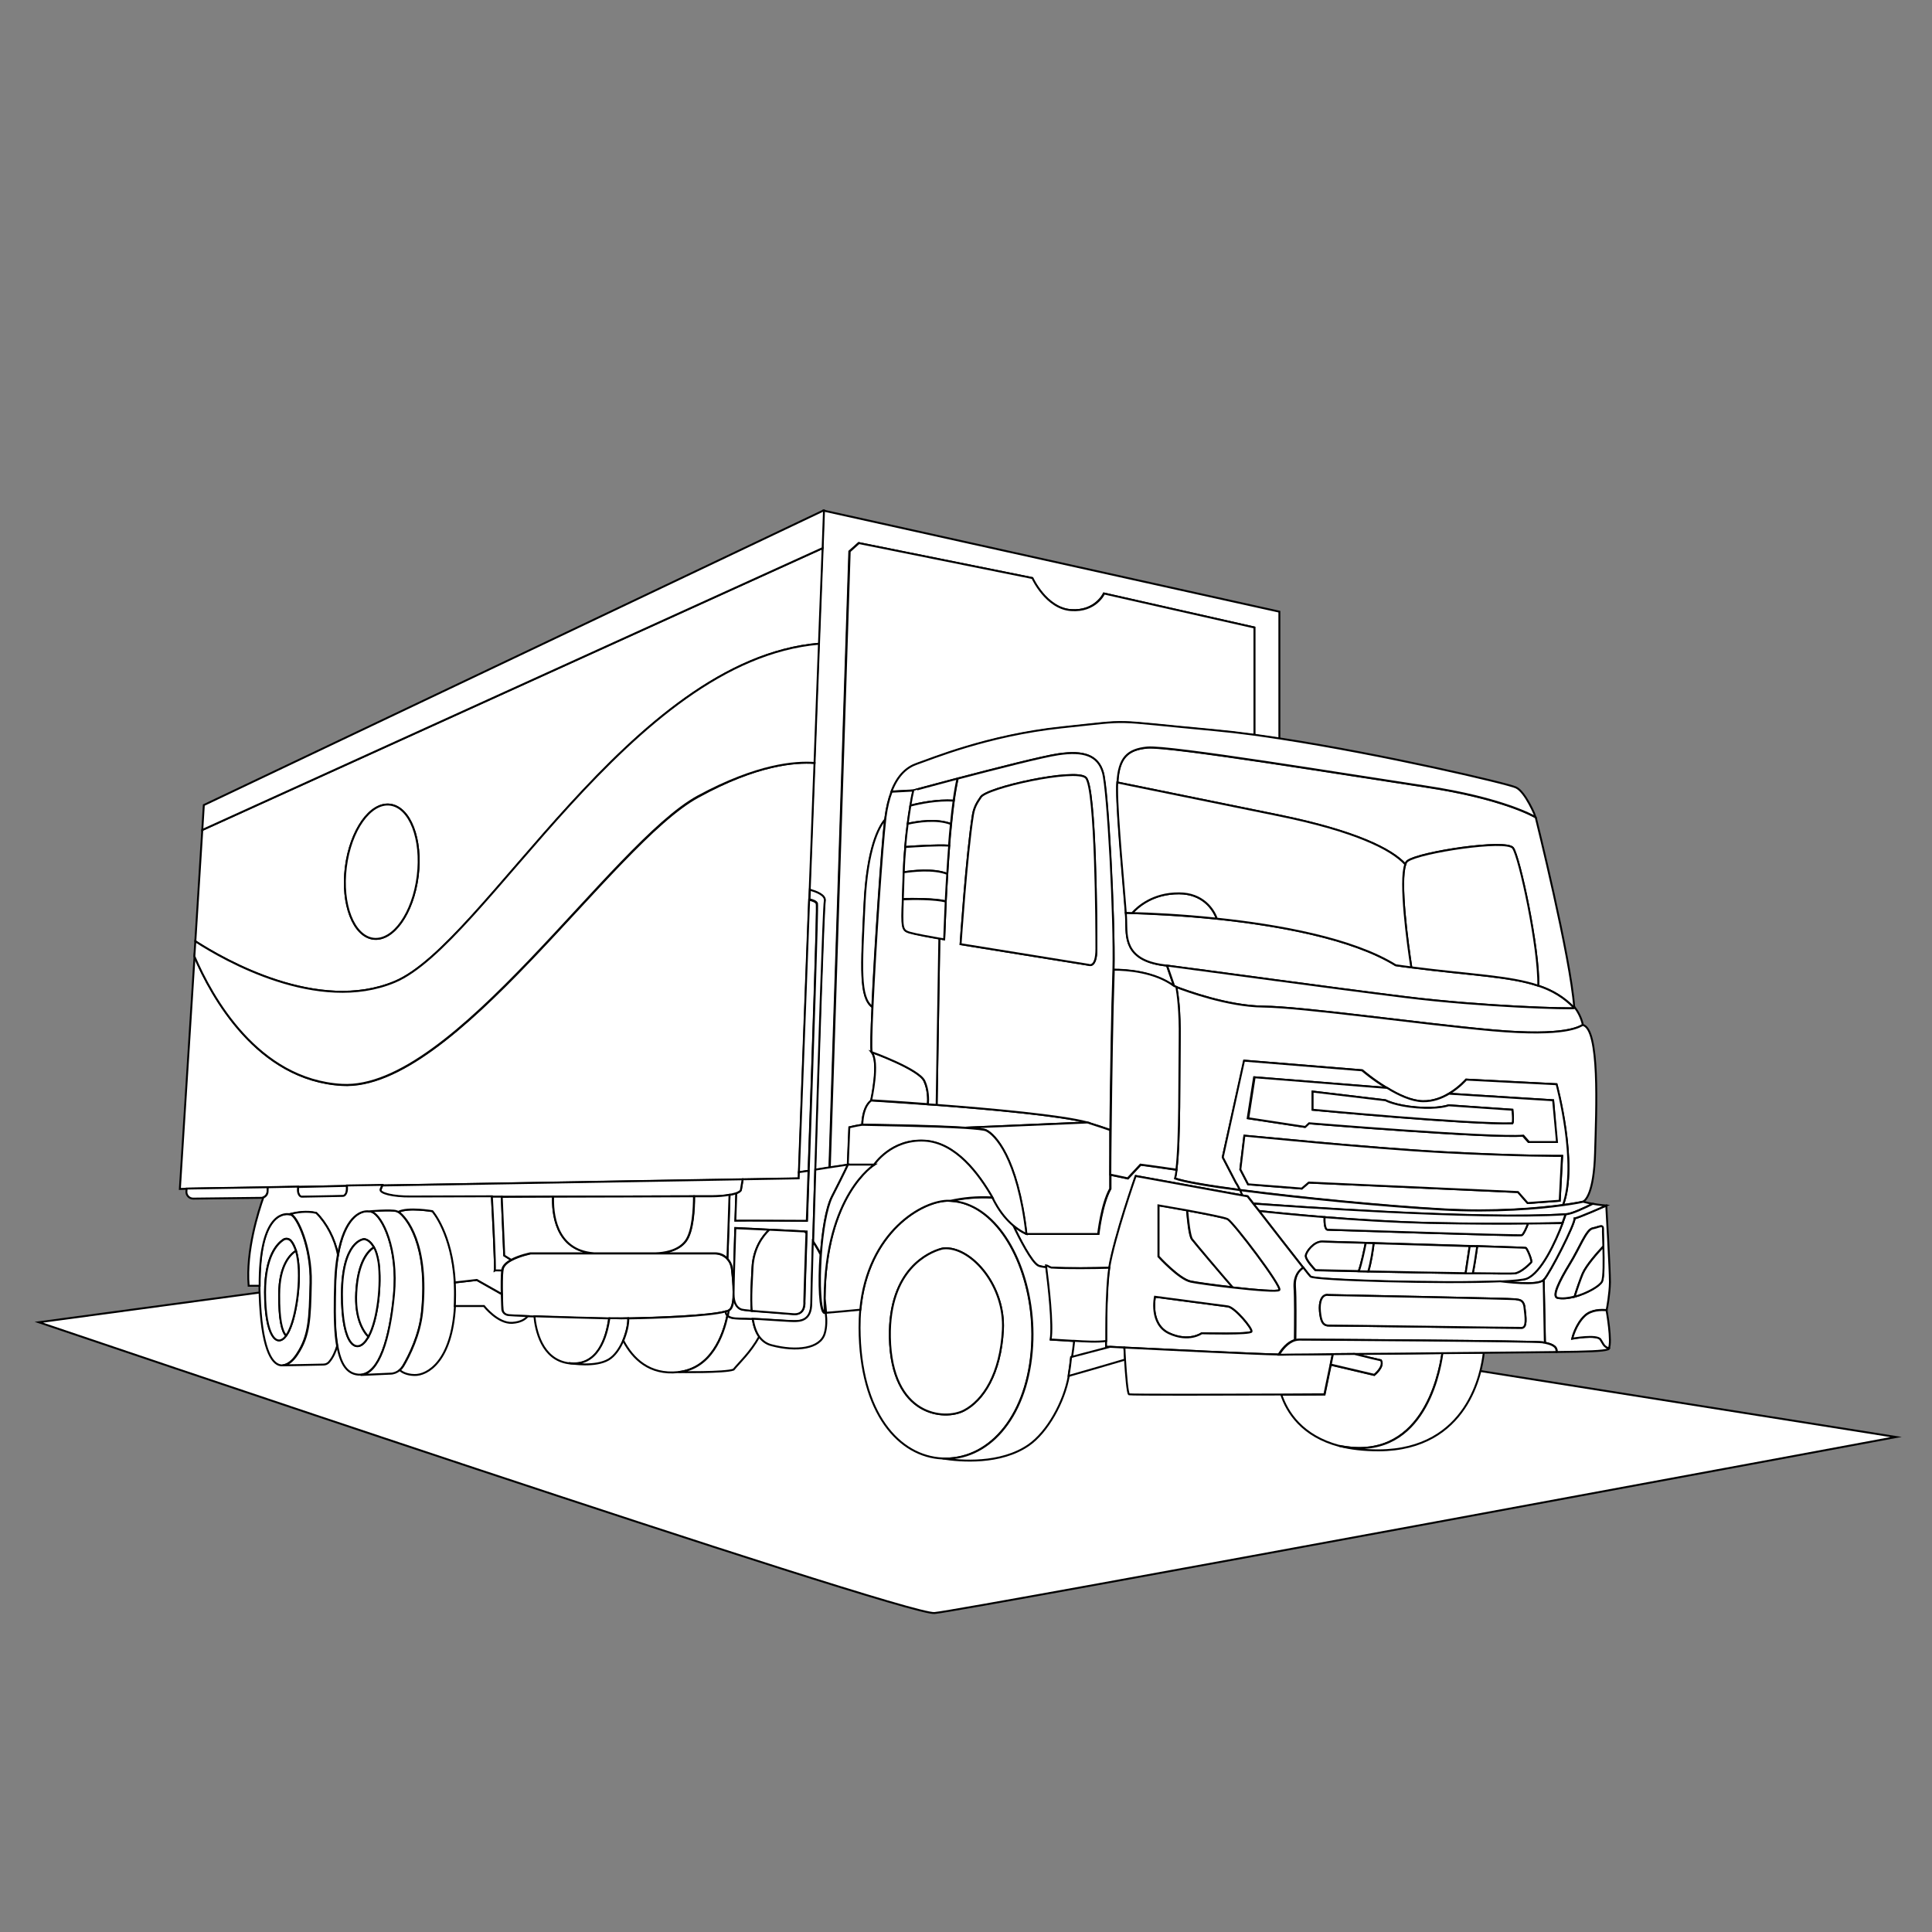 <?xml version="1.0" encoding="utf-8"?>
<!-- Generator: Adobe Illustrator 25.2.0, SVG Export Plug-In . SVG Version: 6.00 Build 0)  -->
<svg version="1.1" baseProfile="tiny" id="Layer_1" xmlns="http://www.w3.org/2000/svg" xmlns:xlink="http://www.w3.org/1999/xlink"
	 x="0px" y="0px" viewBox="0 0 1000 1000" overflow="visible" xml:space="preserve">
<rect x="0" y="0" width="1000" height="1000" fill="#808080" stroke="none"/>
<path fill="#FFFFFF" stroke="#000000" stroke-miterlimit="10" d="M20.1,684.4c0,0,448.1,151.9,463.6,150.5
	c15.5-1.4,497.7-91.1,497.7-91.1L337.6,641.6L20.1,684.4z"/>
<path fill="#FFFFFF" stroke="#000000" stroke-miterlimit="10" d="M662.2,316.6v65.8c-4.4-0.7-8.7-1.3-13-1.9v-55.7l-77.9-17.6
	c0,0-4.3,9.5-17.1,8.6c-12.8-1-20-16.6-20-16.6l-89.8-18.1l-4.8,4.3l-10.3,319l-7.5,1.2c1.8-59.5,4.4-136.1,4.9-139
	c0.7-3.3-4.6-5.1-7.8-5.8l2.5-65.8l2.3-61.7l1.9-49.5l0.7-19.5L662.2,316.6z"/>
<path fill="#FFFFFF" stroke="#000000" stroke-miterlimit="10" d="M421.6,394.9l-2.5,65.8l-0.2,5l-5.3,141.1l-0.1,3.2l-29,0.5
	l-186.5,3.1l-18.3,0.3l-25.4,0.4l-15.7,0.3l-42,0.7l-3.5,0.1l7.6-120.3c8.9,20.8,32.6,64,76.4,66.5c57.9,3.3,139.6-125,184.3-149.2
	C391.9,395.6,411.6,394.2,421.6,394.9z"/>
<path fill="#FFFFFF" stroke="#000000" stroke-miterlimit="10" d="M104.7,429.6l-3.6,57.6v0c15,9.7,63.5,37.6,103.2,21
	c46.9-19.5,122-166.6,219.6-175l1.9-49.5L104.7,429.6z M216.2,453.5c-2.4,19.1-12.6,33.6-22.9,32.4c-10.3-1.3-16.7-17.8-14.3-37
	c2.4-19.2,12.7-33.7,22.9-32.4C212.2,417.8,218.6,434.3,216.2,453.5z"/>
<polygon fill="#FFFFFF" stroke="#000000" stroke-miterlimit="10" points="426.5,264.2 425.8,283.7 104.7,429.6 105.5,416.7 
	426.3,264.2 "/>
<path fill="#FFFFFF" stroke="#000000" stroke-miterlimit="10" d="M649.3,324.8v55.7c-7.4-1-14.4-1.8-20.9-2.4
	c-56.3-5.2-40.4-5.5-78.9-1.4c-38.5,4-67.7,16.4-74.8,18.8c-5,1.7-10,5.7-13.2,14.4c-1.4,3.6-2.5,8-3.2,13.4c0,0.3-0.1,0.6-0.1,1v0
	c-3.3,4-9.2,14.9-10.6,43c-1.7,34.6-2.6,48.9,4,54v0c-0.6,12.6-0.8,21.7-0.4,23.4c4.3,5-0.2,25-0.2,25s-4.3,2.3-4.7,12.5
	c-2.9,0.4-6.6,1.3-6.6,1.3l-0.8,19.4l-9.4,1.5l10.3-319l4.8-4.3l89.8,18.1c0,0,7.1,15.7,20,16.6c12.8,0.9,17.1-8.6,17.1-8.6
	L649.3,324.8z"/>
<path fill="#FFFFFF" stroke="#000000" stroke-miterlimit="10" d="M796.2,510.2c0.5-19.3-9.9-67-13.1-71.3
	c-3.5-4.6-48.2,2.1-54.5,6.7c-0.5,0.3-0.9,1-1.2,1.8c-7.1-7.9-26-17.2-65.2-25.3c-36.6-7.5-75.1-15.3-83.9-17.1
	c0.7-12.7,5.2-17.1,15.6-18c11.4-1,102.9,14,144,20.2c40.5,6.1,56.5,15.6,57,15.9c0,0,0,0,0,0s18.1,72.6,19.9,98.2
	c0,0.1,0,0.3,0,0.4C809.5,516.2,803.5,512.6,796.2,510.2z"/>
<path fill="#FFFFFF" stroke="#000000" stroke-miterlimit="10" d="M578.4,405c-0.1,1.2-0.1,2.5-0.1,3.9c0,13.9,3.6,50.2,4.5,63.6
	c0.1,1.7,0.2,3,0.2,3.9c0.2,7.8-1.4,20.5,19.5,23.2c0.5,0.1,1,0.1,1.5,0.2l3.7,10.7c-10.1-7.5-24.5-8.5-31.3-8.5
	c0.5-26.8-3.1-93.4-5.6-102.1c-2.6-9-10-11.4-23-9.5c-7.8,1.1-33.1,7.6-52.2,12.6c-12.8,3.4-22.9,6.1-22.9,6.1h0l-11.3,0.6
	c3.3-8.7,8.2-12.7,13.2-14.4c7.1-2.4,36.4-14.7,74.8-18.8c38.5-4,22.6-3.8,78.9,1.4c6.5,0.6,13.5,1.4,20.9,2.4
	c4.2,0.6,8.6,1.2,13,1.9c54.1,8.3,118.4,23.4,122.5,25.4c4.9,2.3,10.1,15,10.2,15.4c-0.5-0.3-16.5-9.8-57-15.9
	c-41.1-6.2-132.6-21.2-144-20.2C583.5,387.9,579.1,392.3,578.4,405z"/>
<path fill="#FFFFFF" stroke="#000000" stroke-miterlimit="10" d="M562.9,581l-63.2,2.7h0c-18.1-1.2-52.1-1.6-53.4-1.6
	c0.4-10.2,4.7-12.5,4.7-12.5s12.5,0.8,29.4,2c1.5,0.1,3,0.2,4.5,0.3C512.7,574,549.7,577.4,562.9,581z"/>
<path fill="#FFFFFF" stroke="#000000" stroke-miterlimit="10" d="M570.9,399.9c-2.6-9-10-11.4-23-9.5c-7.8,1.1-33.1,7.6-52.2,12.6
	c-0.7,3.1-1.4,7-2,11.4c-0.5,3.7-1,7.8-1.4,12.1c-0.4,3.6-0.7,7.4-1,11.2c-0.4,4.9-0.7,9.8-1,14.6c-0.3,5-0.6,9.9-0.8,14.2
	c-0.5,11.4-0.8,19.6-0.8,19.6s-1-0.2-2.5-0.4l-1.4,86.2c27.9,2.1,64.9,5.5,78.1,9.1h0c0.6,0.1,1.1,0.3,1.5,0.5
	c4.4,1.4,7.8,2.5,10.3,3.4c0.3-27.1,0.9-63.8,1.5-79.4c0-1.1,0.1-2.2,0.1-3.4C577,475.2,573.4,408.5,570.9,399.9z M563.5,499.4
	l-66.3-10.7c0,0,3.1-46.4,6.4-67c0.8-5.1,3.5-8,4-9c2.6-5,49.2-15.2,54.4-10.2c5.2,5,5.5,78.4,5.5,88.6
	C567.5,501.3,563.5,499.4,563.5,499.4z"/>
<path fill="#FFFFFF" stroke="#000000" stroke-miterlimit="10" d="M567.5,491.1c0,10.2-4,8.3-4,8.3l-66.3-10.7c0,0,3.1-46.4,6.4-67
	c0.8-5.1,3.5-8,4-9c2.6-5,49.2-15.2,54.4-10.2C567.3,407.5,567.5,480.9,567.5,491.1z"/>
<path fill="#FFFFFF" stroke="#000000" stroke-miterlimit="10" d="M814.9,521.8c-2.4,0.5-47.1-0.7-87.5-5.7
	c-39.5-4.9-101.1-13.4-123.5-16.3c-0.5-0.1-1-0.1-1.5-0.2c-20.9-2.7-19.2-15.3-19.5-23.2c0-0.9-0.1-2.2-0.2-3.9c0.9,0,2,0,3.3,0.1
	c8.7,0.3,25,1,43.8,2.9c31.4,3.3,70,10.1,92.6,24.1c2.8,0.4,5.5,0.8,8.1,1.1c31,4,51,4.5,65.7,9.5
	C803.5,512.6,809.5,516.2,814.9,521.8z"/>
<path fill="#FFFFFF" stroke="#000000" stroke-miterlimit="10" d="M629.8,475.5c-18.8-2-35-2.7-43.8-2.9c2.8-3.1,10.5-10.3,24.3-10.2
	C622.5,462.4,628.1,470.6,629.8,475.5z"/>
<path fill="#FFFFFF" stroke="#000000" stroke-miterlimit="10" d="M819.3,530.5c-1.6,0.8-8.6,6.2-46.5,2.8
	c-38-3.4-98.2-12.1-119-12.3c-18.3-0.2-39.9-8.2-44.9-10.1c-0.7-0.3-1.1-0.4-1.1-0.4l-3.7-10.7c22.3,2.9,84,11.4,123.5,16.3
	c40.4,5,85.1,6.2,87.5,5.7c0-0.1,0-0.3,0-0.4C816.5,523.3,818.4,526.4,819.3,530.5z"/>
<path fill="#FFFFFF" stroke="#000000" stroke-miterlimit="10" d="M825.6,597.1c-0.6,20.3-4.9,24.2-6.1,24.8
	c-0.2,0.1-0.3,0.1-0.3,0.1s-3.6,0.8-10.2,1.7c7.9-20.9-3.4-62.5-3.4-62.5l-46.8-2.4c0,0-3.4,4-8.9,7.3c-3.7,2.2-8.3,4-13.5,3.9
	c-5.8-0.1-12.7-3.3-18.5-6.9h0c-7.2-4.3-12.7-9.1-12.7-9.1l-61.1-5L632.9,599l6.8,13.1l0,0c0.7,1,1.4,2.4,2.1,3.8
	c-16.4-2.2-29-4.3-33.7-6c0.3-1.2,0.6-2.7,0.8-4.5c1.9-14.9,1.4-48.7,1.7-67.8c0.2-14.4-1-22.8-1.8-26.7c5,1.9,26.6,9.9,44.9,10.1
	c20.9,0.2,81.1,8.9,119,12.3c38,3.4,44.9-2,46.5-2.8C828.1,532.4,826.3,573.6,825.6,597.1z"/>
<path fill="#FFFFFF" stroke="#000000" stroke-miterlimit="10" d="M805.7,561.2l-46.8-2.4c0,0-3.4,4-8.9,7.3l53.9,3.4l1.7,21.6h-14.5
	c0,0,0,0-2.9-3.3c-16.6,1.4-110.9-6.4-110.9-6.4l-2,1.9l-29.5-4.5l3.3-21.2l68.6,5.5c-7.2-4.3-12.7-9.1-12.7-9.1l-61.1-5L632.9,599
	l6.8,13.1l0,0c0.7,1,1.4,2.4,2.1,3.8c31.2,4.1,76,8.4,104.2,10c28.1,1.6,50.7-0.5,63-2.2C816.9,602.8,805.7,561.2,805.7,561.2z
	 M807.3,621.5l-16.6,1.2l-5-5.7l-108.3-4.9l-3.6,3.1L646,613l-4-7.7l2.1-17.5c0.7,0,63.2,6.4,103.4,8.6c40.2,2.1,61.1,1.9,61.1,1.9
	L807.3,621.5z"/>
<path fill="#FFFFFF" stroke="#000000" stroke-miterlimit="10" d="M824.3,623.1c-4,2-11,5.4-14,5.4c-44.7,3.1-146.8-4.4-161.6-5.6v0
	c-1.8-2.3-2.9-3.7-2.9-3.7l-2.9-0.5c-0.3-0.8-0.8-1.8-1.2-2.7c31.2,4.1,76,8.4,104.2,10c28.1,1.6,50.7-0.5,63-2.2
	c6.6-0.9,10.2-1.7,10.2-1.7s0.1,0,0.3-0.1C821,622.4,822.7,622.8,824.3,623.1z"/>
<path fill="#FFFFFF" stroke="#000000" stroke-miterlimit="10" d="M828.4,693.2c-1.9-2.7-14.6-0.4-14.6-0.4s1.7-7.4,6.6-11.9
	c3.3-3,8.2-3.1,11.2-2.8c0.3-1.4,1.6-8.5,1.7-14.5c0-6.8-1.9-39.6-1.9-39.6s-14.9,6.6-16.4,6.6c0.2,3-12.8,28.5-16,31.9l0.7,32.5
	c2.8,0.6,6.5,1.6,6,4.8c16-0.2,24-0.4,26.7-1.4c0.2-0.1,0.3-0.2,0.5-0.5C829.9,696.8,829.8,695.2,828.4,693.2z M806.2,671.8
	c-3.2-0.6,1-9,6.2-17.5c5.2-8.4,8.6-17.9,11.9-18.5c3.3-0.6,5.5-2.4,5.3,0.5c0,1.1,0.1,4.6,0.2,8.8v0c0.2,7.1,0.3,16.1-0.7,18.2
	c-1.1,2.3-7.6,6.1-14.2,7.9h0C811.9,672,808.8,672.3,806.2,671.8z"/>
<path fill="#FFFFFF" stroke="#000000" stroke-miterlimit="10" d="M831.4,624c0,0-14.9,6.6-16.4,6.6c0.2,3-12.8,28.5-16,31.9
	c-3.1,3.3-21.1,0.8-22.4,0.7c6.9-0.3,11.8-0.8,13.5-1.4c7.7-3,15.1-19.3,18.7-28.8c0.7-1.8,1.2-3.3,1.6-4.5c3,0,10-3.4,14-5.4
	C828,623.7,831.4,624,831.4,624z"/>
<path fill="#FFFFFF" stroke="#000000" stroke-miterlimit="10" d="M832.7,697.9c-2.8-1-2.9-2.6-4.3-4.6c-1.9-2.7-14.6-0.4-14.6-0.4
	s1.7-7.4,6.6-11.9c3.3-3,8.2-3.1,11.2-2.8c0,0.2,0,0.2,0,0.2S834.5,694.7,832.7,697.9z"/>
<path fill="#FFFFFF" stroke="#000000" stroke-miterlimit="10" d="M810.3,628.5c-0.4,1.2-0.9,2.7-1.6,4.5c-2.7,0.1-8.7,0.3-17.8,0.4
	c-12,0.1-29.4,0.1-51.5-0.4c-18.5-0.4-37.7-1.7-53.8-3c-14.6-1.2-26.8-2.4-33.9-3.2c-1.1-1.4-2.1-2.7-3-3.8
	C663.5,624,765.6,631.5,810.3,628.5z"/>
<path fill="#FFFFFF" stroke="#000000" stroke-miterlimit="10" d="M790.9,633.3c-0.8,2.1-2.3,5.6-3.2,6c-1.2,0.5-98.5-2.8-100.5-2.8
	c-1.6,0-1.7-4.7-1.6-6.5c-14.6-1.2-26.8-2.4-33.9-3.2c6.6,8.5,17.2,22.2,22.9,29.4c2,2.5,3.3,4.2,3.7,4.6c1.7,1.9,68.4,3.8,98.2,2.5
	h0.1c6.9-0.3,11.8-0.8,13.5-1.4c7.7-3,15.1-19.3,18.7-28.8C806,633.1,800,633.2,790.9,633.3z M792.5,653.4c-0.7,0.7-5,5.2-8.5,5.7
	c-1,0.1-9.7,0.1-21.7-0.1c-1.2,0-2.4,0-3.7,0c-15.3-0.2-34.8-0.6-50.4-0.9c-1.7,0-3.3-0.1-4.9-0.1c-13-0.3-22.4-0.5-22.4-0.5
	s-5.2-5.3-5-7.5c0.2-2.1,4.1-7.3,8.4-7.3c1.2,0,10.3,0.2,22.6,0.6c1.3,0,2.7,0.1,4.1,0.1c15.2,0.5,34.1,1,49.7,1.5
	c1.3,0,2.6,0.1,3.9,0.1c14.4,0.5,24.9,0.8,25.1,0.9C790.4,646.1,793.2,652.7,792.5,653.4z"/>
<path fill="#FFFFFF" stroke="#000000" stroke-miterlimit="10" d="M790.9,633.3c-0.8,2.1-2.3,5.6-3.2,6c-1.2,0.5-98.5-2.8-100.5-2.8
	c-1.6,0-1.7-4.7-1.6-6.5c16.2,1.3,35.3,2.5,53.8,3C761.5,633.4,778.9,633.5,790.9,633.3z"/>
<path fill="#FFFFFF" stroke="#000000" stroke-miterlimit="10" d="M638.1,666.3c-9.6-1.1-18.9-2.4-21.7-3c-6.1-1.2-16.8-13-16.8-13
	v-26.5c0,0,7,1.2,14.8,2.6c0.4,4.9,1.2,13.1,2.5,14.9C618.4,643.3,632,659.3,638.1,666.3z"/>
<path fill="#FFFFFF" stroke="#000000" stroke-miterlimit="10" d="M662.2,667.7c-0.8,1-12.6,0-24.1-1.3h0c-6.2-7.1-19.7-23.1-21.1-25
	c-1.2-1.7-2.1-10-2.5-14.9c9.2,1.7,19.5,3.7,21,4.5C638.4,632.6,663.7,665.9,662.2,667.7z"/>
<path fill="#FFFFFF" stroke="#000000" stroke-miterlimit="10" d="M829.9,645.1L829.9,645.1c-2.8,3-8.8,9.7-10.7,14.1
	c-1.2,2.9-2.9,7.7-4.2,11.9h0c-3.1,0.8-6.2,1.2-8.7,0.7c-3.2-0.6,1-9,6.2-17.5c5.2-8.4,8.6-17.9,11.9-18.5c3.3-0.6,5.5-2.4,5.3,0.5
	C829.6,637.4,829.8,640.9,829.9,645.1z"/>
<path fill="#FFFFFF" stroke="#000000" stroke-miterlimit="10" d="M829.2,663.3c-1.1,2.3-7.6,6.1-14.2,7.9c1.3-4.2,3-9,4.2-11.9
	c1.9-4.4,7.9-11.1,10.7-14.1C830.1,652.2,830.2,661.2,829.2,663.3z"/>
<path fill="#FFFFFF" stroke="#000000" stroke-miterlimit="10" d="M647.8,689.2c-0.5,1.6-25.8,0.9-25.8,0.9s-6.6,4.8-16.9,0
	c-10.3-4.8-7.3-18.9-7.3-18.9s34,4.5,37.8,5C639.3,676.8,648.3,687.6,647.8,689.2z"/>
<path fill="#FFFFFF" stroke="#000000" stroke-miterlimit="10" d="M799,662.5c-3.1,3.3-21.1,0.8-22.4,0.7h-0.1
	c-29.8,1.3-96.5-0.6-98.2-2.5c-0.4-0.4-1.8-2.1-3.7-4.6c-2.2,1.3-4.7,4.2-4.3,10c0.4,5.7,0.3,18.1,0.2,27.6c0.7-0.2,1.4-0.3,2.1-0.3
	c7,0,123,0.7,126,1.4c0.3,0.1,0.7,0.2,1,0.2L799,662.5z M787.6,687.3c-2.9,0.1-96.2-1.3-99.6-1.2c-3.3,0.1-4.3-2.2-4.8-7.3
	c-0.5-5,1-9.1,4.4-8.5c0,0,96.1,1.9,96.9,2.2c0.8,0.4,4.2-0.4,4.6,4.5C789.7,681.9,790.4,687.2,787.6,687.3z"/>
<path fill="#FFFFFF" stroke="#000000" stroke-miterlimit="10" d="M787.6,687.3c-2.9,0.1-96.2-1.3-99.6-1.2c-3.3,0.1-4.3-2.2-4.8-7.3
	c-0.5-5,1-9.1,4.4-8.5c0,0,96.1,1.9,96.9,2.2c0.8,0.4,4.2-0.4,4.6,4.5C789.7,681.9,790.4,687.2,787.6,687.3z"/>
<path fill="#FFFFFF" stroke="#000000" stroke-miterlimit="10" d="M803.9,569.5l-53.9-3.4c-3.7,2.2-8.3,4-13.5,3.9
	c-5.8-0.1-12.7-3.3-18.5-6.9h0l-68.6-5.5l-3.3,21.2l29.5,4.5l2-1.9c0,0,94.3,7.8,110.9,6.4c2.9,3.3,2.9,3.3,2.9,3.3h14.5
	L803.9,569.5z M782.8,581.4c-22,0.7-103.4-7-103.4-7V565l37.7,4.5c0,0,5.1,2.8,16.3,3.7c11.2,0.9,16.4-1.1,16.4-1.1l33,2.3
	C782.8,574.4,783.5,580.5,782.8,581.4z"/>
<path fill="#FFFFFF" stroke="#000000" stroke-miterlimit="10" d="M782.8,581.4c-22,0.7-103.4-7-103.4-7V565l37.7,4.5
	c0,0,5.1,2.8,16.3,3.7c11.2,0.9,16.4-1.1,16.4-1.1l33,2.3C782.8,574.4,783.5,580.5,782.8,581.4z"/>
<path fill="#FFFFFF" stroke="#000000" stroke-miterlimit="10" d="M808.5,598.3l-1.2,23.2l-16.6,1.2l-5-5.7l-108.3-4.9l-3.6,3.1
	L646,613l-4-7.7l2.1-17.5c0.7,0,63.2,6.4,103.4,8.6C787.6,598.5,808.5,598.3,808.5,598.3z"/>
<path fill="#FFFFFF" stroke="#000000" stroke-miterlimit="10" d="M792.5,653.4c-0.7,0.7-5,5.2-8.5,5.7c-1,0.1-9.7,0.1-21.7-0.1
	c0.7-3.2,1.7-10.2,2.3-14c14.4,0.5,24.9,0.8,25.1,0.9C790.4,646.1,793.2,652.7,792.5,653.4z"/>
<path fill="#FFFFFF" stroke="#000000" stroke-miterlimit="10" d="M760.7,645c-0.4,2.5-1.5,10.2-2.1,14c-15.3-0.2-34.8-0.6-50.4-0.9
	c1.5-4.9,2.4-11.3,2.8-14.6C726.2,643.9,745.1,644.5,760.7,645z"/>
<path fill="#FFFFFF" stroke="#000000" stroke-miterlimit="10" d="M706.9,643.3c-0.7,3.5-2.1,10.5-3.6,14.6
	c-13-0.3-22.4-0.5-22.4-0.5s-5.2-5.3-5-7.5c0.2-2.1,4.1-7.3,8.4-7.3C685.6,642.7,694.6,643,706.9,643.3z"/>
<path fill="#FFFFFF" stroke="#000000" stroke-miterlimit="10" d="M711,643.5c-0.4,3.3-1.3,9.7-2.8,14.6c-1.7,0-3.3-0.1-4.9-0.1
	c1.5-4.2,2.9-11.2,3.6-14.6C708.3,643.4,709.6,643.4,711,643.5z"/>
<path fill="#FFFFFF" stroke="#000000" stroke-miterlimit="10" d="M764.6,645.1c-0.5,3.7-1.6,10.8-2.3,14c-1.2,0-2.4,0-3.7,0
	c0.6-3.8,1.7-11.5,2.1-14C762,645,763.3,645,764.6,645.1z"/>
<path fill="#FFFFFF" stroke="#000000" stroke-miterlimit="10" d="M480.3,571.5c-16.9-1.3-29.4-2-29.4-2s4.5-20,0.2-25
	c0,0,24.5,8.8,27.3,15C480.5,563.9,480.5,569,480.3,571.5z"/>
<path fill="#FFFFFF" stroke="#000000" stroke-miterlimit="10" d="M458.1,424.2c-1.7,14.6-5.2,66.2-6.6,97c-6.6-5.1-5.7-19.4-4-54
	C448.9,439.1,454.8,428.1,458.1,424.2z"/>
<path fill="#FFFFFF" stroke="#000000" stroke-miterlimit="10" d="M486.2,485.7l-1.4,86.2c-1.5-0.1-3-0.2-4.5-0.3
	c0.2-2.6,0.2-7.6-1.8-12c-2.8-6.2-27.3-15-27.3-15c-0.4-1.8-0.2-10.9,0.4-23.4v0c1.4-30.8,4.9-82.4,6.6-97v0c0.1-0.4,0.1-0.7,0.1-1
	c0.7-5.4,1.8-9.8,3.2-13.4l11.3-0.6c-0.4,2-0.9,4.7-1.5,7.8c-0.5,2.8-1,5.9-1.4,9.4c-0.5,3.7-0.9,7.7-1.3,12
	c-0.4,4.1-0.6,8.5-0.8,13.1c0,0.3,0,0.6,0,0.9c-0.1,5.2-0.3,9.4-0.4,12.9c-0.5,14.6-0.5,16.1,3.4,17.2
	C474.2,483.6,482.1,485,486.2,485.7z"/>
<path fill="#FFFFFF" stroke="#000000" stroke-miterlimit="10" d="M495.6,403c-0.7,3.1-1.4,7-2,11.4c-8.6-0.5-17.4,1.3-22.4,2.6
	c0.5-3.2,1-5.8,1.5-7.8h0C472.7,409.1,482.8,406.4,495.6,403z"/>
<path fill="#FFFFFF" stroke="#000000" stroke-miterlimit="10" d="M493.6,414.4c-0.5,3.7-1,7.8-1.4,12.1c-7.4-2.8-17.6-1.2-22.4-0.1
	c0.5-3.5,0.9-6.7,1.4-9.4C476.2,415.7,485,413.9,493.6,414.4z"/>
<path fill="#FFFFFF" stroke="#000000" stroke-miterlimit="10" d="M492.2,426.5c-0.4,3.6-0.7,7.4-1,11.2c-6.5-0.4-16.5,0.3-22.7,0.7
	c0.4-4.3,0.8-8.4,1.3-12C474.6,425.3,484.8,423.6,492.2,426.5z"/>
<path fill="#FFFFFF" stroke="#000000" stroke-miterlimit="10" d="M491.3,437.7c-0.4,4.9-0.7,9.8-1,14.6c-7.2-2.8-18.1-1.5-22.5-0.8
	c0.1-4.6,0.4-9,0.8-13.1C474.7,438,484.7,437.3,491.3,437.7z"/>
<path fill="#FFFFFF" stroke="#000000" stroke-miterlimit="10" d="M490.3,452.3c-0.3,5-0.6,9.9-0.8,14.2c-5.6-1.4-16.8-1.3-22.2-1.2
	c0.1-3.5,0.3-7.8,0.4-12.9c0-0.3,0-0.6,0-0.9C472.2,450.8,483.1,449.5,490.3,452.3z"/>
<path fill="#FFFFFF" stroke="#000000" stroke-miterlimit="10" d="M489.5,466.6c-0.5,11.4-0.8,19.6-0.8,19.6s-1-0.2-2.5-0.4
	c-4.1-0.7-12-2.1-15.5-3.1c-3.9-1.2-3.9-2.6-3.4-17.2C472.7,465.2,483.9,465.2,489.5,466.6z"/>
<path fill="#FFFFFF" stroke="#000000" stroke-miterlimit="10" d="M643,618.7l-55-10c0,0-11,31.3-13.7,47.5
	c-8.3,0.2-21.5,0.5-29.8-0.1c-0.1,0-0.1,0-0.2,0c-1-0.1-1.9-0.1-2.7-0.2c0,0-0.1,0-0.1,0c-2.1-0.2-3.6-0.5-4.3-0.9
	c-3.4-1.9-9.5-13.7-12.9-20.9c3.9,3.4,7.1,4.6,7.1,4.6h37.2c0,0,1.7-15.5,6.2-23.4c0-1.5,0-4,0-7.2c4,0.8,9,1.9,9,1.9l6.6-7.1
	c0,0,8.6,1.1,18.6,2.6c-0.2,1.8-0.5,3.4-0.8,4.5c4.7,1.7,17.3,3.9,33.7,6C642.2,616.9,642.6,617.8,643,618.7z"/>
<path fill="#FFFFFF" stroke="#000000" stroke-miterlimit="10" d="M500.3,623.2c-2.6-1-5.4-1.5-8.2-1.7h0l-0.6,0
	c-13.9-0.5-42.5,16.3-46.2,56.4c-0.3,3-0.4,6.1-0.4,9.4c0.2,44.5,20.7,66.6,42.9,67.6c1.2,0.1,2.5,0,3.7,0
	c23.5-1.4,41.8-25.7,42.8-61.5C535.1,661.7,521,630.8,500.3,623.2z M519.1,688.2c-1.2,22.9-10.2,36.7-20.2,41.9
	c-10,5.2-37.5,3.1-38.3-37.9c-0.6-35.6,20.7-44.1,26.3-45.7c0.9-0.3,1.8-0.4,2.8-0.4C503.6,646.3,520.2,666,519.1,688.2z"/>
<path fill="#FFFFFF" stroke="#000000" stroke-miterlimit="10" d="M556,694c-0.3,2.8-0.7,5.7-1.1,8.3l-0.4,0.1
	c-0.3,3-0.8,6.2-1.3,9.6c0,0.1,0,0.2,0,0.2c-2.4,13.5-11.1,29.1-20.8,35.8c-14.5,10-35.1,8.4-44.5,6.9c1.2,0.1,2.5,0,3.7,0
	c23.5-1.4,41.8-25.7,42.8-61.5c0.8-31.6-13.2-62.5-34-70.1c-2.6-1-5.4-1.5-8.2-1.7c6-1.3,13.3-2.2,21.6-1.7c0.2,0.3,0.3,0.6,0.5,0.8
	c0.3,0.6,0.7,1.2,1,1.9c2.9,5.3,6.2,9,9.1,11.5c3.4,7.2,9.5,19,12.9,20.9c0.7,0.4,2.2,0.7,4.3,0.9c0,0,0.1,0,0.1,0
	c1.3,9.3,3.7,30,2.3,37.5c3.4,0.1,7.3,0.4,11.3,0.7C555.5,694,555.8,694,556,694z"/>
<path fill="#FFFFFF" stroke="#000000" stroke-miterlimit="10" d="M674.5,656.1c-5.7-7.2-16.2-20.8-22.9-29.4c-1.1-1.4-2.1-2.7-3-3.8
	v0c-1.8-2.3-2.9-3.7-2.9-3.7l-2.9-0.5l-55-10c0,0-11,31.3-13.7,47.5c-0.2,1-0.3,2-0.4,2.9c-1,9.3-1.2,21.8-1.2,29.8
	c0,2.1,0,3.8,0,5.2c0,1.9,0,2.9,0,2.9s0.7,0,2,0.1h0c1.6,0.1,4.1,0.2,7.3,0.4c20.4,1,68.1,3.4,80,3.6c1.4-2.3,4.4-6.4,8.4-7.5
	c0.1-9.5,0.2-21.9-0.2-27.6C669.8,660.3,672.4,657.5,674.5,656.1z M647.8,689.2c-0.5,1.6-25.8,0.9-25.8,0.9s-6.6,4.8-16.9,0
	c-10.3-4.8-7.3-18.9-7.3-18.9s34,4.5,37.8,5C639.3,676.8,648.3,687.6,647.8,689.2z M662.2,667.7c-0.8,1-12.6,0-24.1-1.3h0
	c-9.6-1.1-18.9-2.4-21.7-3c-6.1-1.2-16.8-13-16.8-13v-26.5c0,0,7,1.2,14.8,2.6c9.2,1.7,19.5,3.7,21,4.5
	C638.4,632.6,663.7,665.9,662.2,667.7z"/>
<path fill="none" stroke="#000000" stroke-miterlimit="10" d="M554.5,702.5"/>
<path fill="#FFFFFF" stroke="#000000" stroke-miterlimit="10" d="M519.1,688.2c-1.2,22.9-10.2,36.7-20.2,41.9
	c-10,5.2-37.5,3.1-38.3-37.9c-0.6-35.6,20.7-44.1,26.3-45.7c0.9-0.3,1.8-0.4,2.8-0.4C503.6,646.3,520.2,666,519.1,688.2z"/>
<path fill="#FFFFFF" stroke="#000000" stroke-miterlimit="10" d="M746.6,700.3c-1.9,13-11.4,56.6-53.3,48.1c0,0-0.1,0-0.1,0
	c-19.3-5.1-27-17.5-30-26.5c13,0,22.4-0.1,22.4-0.1l3.2-15.4l22.5,5.3c0,0,5.4-4.2,3.4-7.6c-2-0.4-8.1-1.9-13.7-3.3
	C714.9,700.6,731.1,700.5,746.6,700.3z"/>
<path fill="none" stroke="#000000" stroke-miterlimit="10" d="M663.2,721.9c-2-5.9-2-10.3-2-10.3"/>
<path fill="#FFFFFF" stroke="#000000" stroke-miterlimit="10" d="M768,700.1c-1,9.7-8.1,50.3-54.3,50.6c-8,0-14.7-0.8-20.4-2.3
	c42,8.6,51.5-35,53.3-48.1C754,700.3,761.3,700.2,768,700.1z"/>
<path fill="#FFFFFF" stroke="#000000" stroke-miterlimit="10" d="M138.6,614.5l-0.1,2.2c0,1.4-1,2.6-2.2,3.1
	c-0.4,0.2-0.8,0.2-1.2,0.2l-35.1,0.4c-2.1,0-3.7-1.8-3.5-3.8l0.1-1.4L138.6,614.5z"/>
<path fill="#FFFFFF" stroke="#000000" stroke-miterlimit="10" d="M150.6,628.7c-0.2-0.1-0.5-0.1-0.8-0.2c-4-0.7-15.7,1.2-15.5,37
	c0,1.5,0,3,0.1,4.6c0.9,27,5.9,36,11,36.6c0.1,0,0.3,0,0.4,0h0.3c2.7-0.1,5.4-2.4,7.5-5.6c0.1-0.1,0.1-0.2,0.2-0.3
	c6.2-9.5,6.5-17.9,6.9-36.8C161.2,645.2,153.7,629.8,150.6,628.7z M149.8,688.3c-0.5,1.2-1.1,2.2-1.7,3c-4.8,6.5-10.9,0.2-10.9-22.5
	c0-18.6,6.2-25,9.5-27.2c1.3-0.8,2.9-0.5,3.9,0.6c1.1,1.3,1.9,3.1,2.6,5.2C156.6,658.9,153.7,679.9,149.8,688.3z"/>
<path fill="#FFFFFF" stroke="#000000" stroke-miterlimit="10" d="M192.6,627.3c-0.5-0.2-1-0.3-1.5-0.4h0
	c-4.9-0.6-12.8,3.7-16.1,22.5c-0.7,3.8-1.2,8.3-1.4,13.4c-0.5,11.8-0.5,21.3,0.3,28.6c0.2,1.8,0.4,3.5,0.7,5.1
	c1.7,9.8,5.1,14.5,10.8,15c0.3,0,0.7,0,1,0l0.3,0c9.6-0.7,15.1-18.5,17.3-41.5C206.2,646.2,197.9,629.5,192.6,627.3z M190.7,691.9
	c-0.2,0.3-0.3,0.6-0.5,0.8c-5.3,8.8-13.3,4.3-13.2-22.9c0.1-27.2,11-28.6,11.7-28.4c0.5,0.1,2.8,0.5,4.8,4.2c1,1.8,1.8,4.3,2.4,8
	C197.4,664.4,195.7,682.7,190.7,691.9z"/>
<path fill="#FFFFFF" stroke="#000000" stroke-miterlimit="10" d="M218.4,679.1c-1.2,11.8-6.6,22.6-9.8,28c-0.5,0.8-1.1,1.5-1.8,2.1
	c-1.3,1.1-3,1.8-4.7,1.8l-15.5,0.7c9.6-0.7,15.1-18.5,17.3-41.5c2.3-24-6-40.7-11.3-42.9c-0.5-0.2-1-0.3-1.5-0.4
	c0,0,11.5-0.9,14.2-0.1c0.2,0.1,0.5,0.2,0.9,0.4C210.2,630,222,643.9,218.4,679.1z"/>
<path fill="#FFFFFF" stroke="#000000" stroke-miterlimit="10" d="M235.6,672.7c0,1.1-0.1,2.2-0.1,3.3c-1.6,28.8-14.4,35.9-21,35.7
	c-4.1-0.1-6.4-1.5-7.6-2.5c0.7-0.6,1.3-1.3,1.8-2.1c3.2-5.4,8.6-16.2,9.8-28c3.6-35.2-8.2-49.1-12.2-51.8c5-2.6,17.7-0.4,17.7-0.4
	s10.2,11.5,11.6,36.9C235.6,666.6,235.7,669.5,235.6,672.7z"/>
<path fill="#FFFFFF" stroke="#000000" stroke-miterlimit="10" d="M379.7,668.7c0,4.3-0.5,8-2,9.2c-0.1,0.1-0.3,0.2-0.6,0.4
	c-0.4,0.2-0.9,0.4-1.5,0.5c-8.3,2.4-36.1,3.3-50.4,3.6c-2.7,0-4.9,0.1-6.4,0.1h-0.5c-0.8,0-1.8,0-3,0c-9-0.1-26.5-0.7-38.7-1.1
	c-1.2,0-2.3-0.1-3.4-0.1c-5.2-0.2-9-0.3-9.8-0.4c-3.1-0.2-3.3-2.9-3.3-2.9s-0.2-3.6-0.3-8c-0.1-4.3-0.1-9.3,0.3-12.3
	c0-0.2,0.1-0.4,0.1-0.6c0.3-2,2.2-3.7,4.6-4.9c4.3-2.3,9.9-3.4,9.9-3.4s16.1,0,32.9,0h30.1c0,0,0.8,0,2,0H370c2.6,0,4.9,1.1,6.5,2.8
	v0c1.2,1.3,2,3,2.3,4.9C379.2,660.2,379.7,664.7,379.7,668.7z"/>
<path fill="#FFFFFF" stroke="#000000" stroke-miterlimit="10" d="M574.6,608.1c0,3.2,0,5.7,0,7.2c-4.5,8-6.2,23.4-6.2,23.4h-37.2
	c-4.6-39.9-16.5-51.6-20.8-53.7c-1-0.5-5.1-0.9-10.8-1.3l63.2-2.7h0c0.6,0.1,1.1,0.3,1.5,0.5c4.4,1.4,7.8,2.5,10.3,3.4
	C574.7,594.1,574.6,602.3,574.6,608.1z"/>
<path fill="#FFFFFF" stroke="#000000" stroke-miterlimit="10" d="M531.3,638.7c0,0-3.1-1.2-7.1-4.6c-2.9-2.5-6.2-6.2-9.1-11.5
	c-0.3-0.6-0.7-1.2-1-1.9c-0.2-0.3-0.3-0.5-0.5-0.8c-7-12.4-19-28.5-35.1-29.4c-17.3-1-26,12.4-26,12.4h-13.7l0.8-19.4
	c0,0,3.7-0.9,6.6-1.3c1.4,0.1,35.3,0.5,53.4,1.6h0c5.7,0.4,9.8,0.8,10.8,1.3C514.8,587.1,526.7,598.8,531.3,638.7z"/>
<path fill="#FFFFFF" stroke="#000000" stroke-miterlimit="10" d="M513.7,619.8c-8.3-0.5-15.6,0.4-21.6,1.7h0l-0.6,0
	c-13.9-0.5-42.5,16.3-46.2,56.4c-4,0.4-14.8,1.4-17.7,1.6c-0.2-2.7-0.5-5.4-0.8-7.4c0.4-53.8,25.7-69.3,25.7-69.3s8.7-13.3,26-12.4
	C494.7,591.3,506.6,607.5,513.7,619.8z"/>
<path fill="#FFFFFF" stroke="#000000" stroke-miterlimit="10" d="M315.3,682.4c-1.3,9.7-5.8,25.4-21,23.2c0,0-0.1,0-0.1,0
	c0,0,0,0,0,0c-13.9-2-16.9-17.3-17.6-24.3C288.8,681.7,306.3,682.2,315.3,682.4z"/>
<path fill="#FFFFFF" stroke="#000000" stroke-miterlimit="10" d="M325.2,682.3c0.1,3.1-0.9,7.5-2.6,11.5c-1.8,4.2-4.4,8-7.6,9.9
	c-6.8,4-19,2.1-20.6,1.8c15.1,2.1,19.6-13.5,21-23.2c1.1,0,2.1,0,3,0h0.5C320.3,682.4,322.5,682.4,325.2,682.3z"/>
<path fill="#FFFFFF" stroke="#000000" stroke-miterlimit="10" d="M376.5,681c-2.2,10.2-8.3,27.3-25.4,29.2c-15,1.6-23.6-7-28.5-16.3
	c1.7-4.1,2.7-8.4,2.6-11.5c14.3-0.2,42-1.2,50.4-3.6C375.6,679.6,375.8,680.4,376.5,681z"/>
<path fill="#FFFFFF" stroke="#000000" stroke-miterlimit="10" d="M393,691.8c-4.6,8.3-10.4,13.5-13.3,17.1
	c-4.5,1.7-28.6,1.3-28.6,1.3c17.1-1.8,23.3-19,25.4-29.2c0.9,0.8,2.8,1.4,6.2,1.4c2,0,4.4,0.1,6.9,0.2
	C390.2,686.2,391.2,689.4,393,691.8z"/>
<path fill="#FFFFFF" stroke="#000000" stroke-miterlimit="10" d="M273.2,681.2c-1.1,1.4-3.4,3.2-8,3.5c-7.5,0.5-14.7-8.7-14.7-8.7
	h-15.1c0.1-1.1,0.1-2.2,0.1-3.3c0.1-3.1,0-6.1-0.1-8.9l11.4-1.3l12.9,7.3c0.1,4.4,0.3,8,0.3,8s0.2,2.6,3.3,2.9
	C264.2,680.8,268,681,273.2,681.2z"/>
<path fill="#FFFFFF" stroke="#000000" stroke-miterlimit="10" d="M418.5,606l-5,0.8l5.3-141.1c1.7,0.4,3.6,1,3.9,2.1
	C423.3,469,420.6,546.4,418.5,606z"/>
<path fill="#FFFFFF" stroke="#000000" stroke-miterlimit="10" d="M426.9,466.5c-0.6,2.9-3.1,79.5-4.9,139
	c-0.4,13.7-0.8,26.4-1.1,37.2v0c-0.5,17.6-0.8,29.8-0.8,31.9c0,9-5.7,9.3-9,9.3c-1.9,0-7.7-0.5-14.1-0.8c-2.4-0.2-4.9-0.3-7.2-0.4
	c-2.5-0.1-4.9-0.2-6.9-0.2c-3.4,0-5.2-0.5-6.2-1.4c0.2-1,0.4-2,0.5-2.8c0.2-0.1,0.4-0.2,0.6-0.4c1.5-1.2,2-4.8,2-9.2v1.1
	c0.1,4.3,1.5,6.9,3.8,7.8c0.7,0.3,2.8,0.5,5.6,0.8c2.6,0.2,5.7,0.5,8.8,0.7c5.1,0.4,10.2,0.7,12.5,1c5.2,0.5,6.1-3.4,5.9-6.6
	c0-0.8,0.4-14.9,1.1-35.3c0-0.3,0-0.5,0-0.8l-0.9,0l-18.3-0.9l-17.7-0.9c-0.4,13.1-0.8,28.5-0.9,33.1c0-4-0.4-8.5-0.9-12.3
	c-0.2-1.9-1.1-3.6-2.3-4.9v0c0.4-13.2,0.9-27.8,1.1-33.1c1.4-0.2,2.6-0.5,3.6-0.9c-0.1,2.8-0.3,8.1-0.5,14.2c5.4-0.2,30.5,0,37,0.1
	c0.3-8,0.6-16.7,0.9-25.9c2.1-59.5,4.7-137,4.3-138.3c-0.4-1.1-2.2-1.7-3.9-2.1l0.2-5C422.2,461.4,427.6,463.2,426.9,466.5z"/>
<path fill="#FFFFFF" stroke="#000000" stroke-miterlimit="10" d="M418.5,606c-0.3,9.2-0.6,17.9-0.9,25.9c-6.5,0-31.6-0.2-37-0.1
	c0.2-6.1,0.4-11.4,0.5-14.2c1.4-0.5,2.3-1.1,2.4-1.8l0.9-5.4l29-0.5l0.1-3.2L418.5,606z"/>
<path fill="#FFFFFF" stroke="#000000" stroke-miterlimit="10" d="M384.4,610.4l-0.9,5.4c-0.1,0.7-1,1.2-2.4,1.8
	c-1,0.3-2.2,0.6-3.6,0.9c-2.6,0.5-5.8,0.7-9.4,0.7l-9,0l-72.9,0.2l-26.5,0.1l-5.1,0l-42,0.1c-9.2,0-16.5-1.8-15.6-3.8l0.9-2.2
	L384.4,610.4z"/>
<path fill="#FFFFFF" stroke="#000000" stroke-miterlimit="10" d="M179.6,613.8l0,2c0,1.9-1,3.3-2.1,3.4l-21.2,0.4
	c-1.3,0-2.2-1.8-2.1-3.8l0.1-1.4L179.6,613.8z"/>
<path fill="#FFFFFF" stroke="#000000" stroke-miterlimit="10" d="M259.7,669.8l-12.9-7.3l-11.4,1.3c-1.4-25.4-11.6-36.9-11.6-36.9
	s-12.7-2.2-17.7,0.4c-0.4-0.2-0.7-0.4-0.9-0.4c-2.7-0.9-14.2,0.1-14.2,0.1h0c-4.9-0.6-12.8,3.7-16.1,22.5c-1.6-8.2-6-16.4-11.2-21.6
	c-5-1.1-10.2-0.3-13.8,0.6c-4-0.7-15.7,1.2-15.5,37h-5.7c-1.5-18.1,5.1-38.7,7.6-45.7c1.3-0.5,2.2-1.7,2.2-3.1l0.1-2.2l15.7-0.3
	l-0.1,1.4c-0.1,2.1,0.9,3.9,2.1,3.8l21.2-0.4c1.1,0,2-1.5,2.1-3.4l0-2l18.3-0.3l-0.9,2.2c-0.9,2.1,6.4,3.9,15.6,3.8l42-0.1
	c0.5,9.1,1.9,36.4,1.5,38.2c-0.1,0-0.1,0-0.1,0.1c0,0,0,0,0.1-0.1c0.4-0.1,2.1-0.1,3.8,0C259.6,660.6,259.6,665.6,259.7,669.8z"/>
<path fill="#FFFFFF" stroke="#000000" stroke-miterlimit="10" d="M144.5,670.2c0,12.8,1.5,19,3.6,21.2c-4.8,6.5-10.9,0.2-10.9-22.5
	c0-18.6,6.2-25,9.5-27.2c1.3-0.8,2.9-0.5,3.9,0.6c1.1,1.3,1.9,3.1,2.6,5.2C150.7,649,144.5,654.3,144.5,670.2z"/>
<path fill="#FFFFFF" stroke="#000000" stroke-miterlimit="10" d="M149.8,688.3c-0.5,1.2-1.1,2.2-1.7,3c-2.2-2.2-3.7-8.3-3.6-21.2
	c0-15.9,6.3-21.2,8.7-22.7C156.6,658.9,153.7,679.9,149.8,688.3z"/>
<path fill="#FFFFFF" stroke="#000000" stroke-miterlimit="10" d="M184.4,669.1c-0.6,12.7,3.1,19.4,6.3,22.8
	c-0.2,0.3-0.3,0.6-0.5,0.8c-5.3,8.8-13.3,4.3-13.2-22.9c0.1-27.2,11-28.6,11.7-28.4c0.5,0.1,2.8,0.5,4.8,4.2
	C190.7,647.3,185.2,652.9,184.4,669.1z"/>
<path fill="#FFFFFF" stroke="#000000" stroke-miterlimit="10" d="M190.7,691.9c-3.2-3.4-7-10.2-6.3-22.8c0.8-16.2,6.4-21.8,9.2-23.5
	c1,1.8,1.8,4.3,2.4,8C197.4,664.4,195.7,682.7,190.7,691.9z"/>
<path fill="#FFFFFF" stroke="#000000" stroke-miterlimit="10" d="M438.9,602.8c0,0-1.5,3.4-8.3,16.7c-3,5.8-4.9,18-5.7,29.8
	c-0.7-1.2-2.2-4-4-6.7v0c0.3-10.8,0.7-23.5,1.1-37.2l7.5-1.2L438.9,602.8z"/>
<path fill="#FFFFFF" stroke="#000000" stroke-miterlimit="10" d="M426.8,672.1c0,2.4,0,4.9,0.1,7.5c0,0,0,0,0,0
	c-2.4-0.5-3.1-15.1-2-30.3c0.8-11.8,2.8-23.9,5.7-29.8c6.8-13.3,8.3-16.7,8.3-16.7h13.7C452.6,602.8,427.2,618.3,426.8,672.1z"/>
<path fill="#FFFFFF" stroke="#000000" stroke-miterlimit="10" d="M426.9,690.1c-2.2,8-14.6,9.6-27.5,6.2c-2.8-0.7-4.9-2.3-6.5-4.5
	c-1.7-2.4-2.7-5.6-3.3-9.2c2.4,0.1,4.8,0.2,7.2,0.4c6.4,0.4,12.2,0.8,14.1,0.8c3.3,0,9-0.2,9-9.3c0-2.1,0.3-14.4,0.8-31.9
	c1.9,2.7,3.4,5.5,4,6.7c-1.1,15.1-0.4,29.8,2,30.3c0,0,0,0,0,0c0,0,0.3,0,0.7-0.1C427.9,683.2,427.8,687.1,426.9,690.1z"/>
<path fill="#FFFFFF" stroke="#000000" stroke-miterlimit="10" d="M398.2,636.5c-3.3,3.2-8.2,9.5-8.7,19.6c-0.3,6.9-1,15.2-0.4,22.4
	c-2.8-0.3-5-0.5-5.6-0.8c-2.3-0.9-3.8-3.6-3.8-7.8v-1.1c0-4.6,0.5-20,0.9-33.1L398.2,636.5z"/>
<path fill="#FFFFFF" stroke="#000000" stroke-miterlimit="10" d="M416.3,673.6c0.2,3.2-0.7,7.1-5.9,6.6c-2.3-0.2-7.3-0.6-12.5-1
	c-3.1-0.2-6.2-0.5-8.8-0.7c-0.6-7.2,0.1-15.4,0.4-22.4c0.5-10.1,5.3-16.4,8.7-19.6l18.3,0.9c0.3,0.3,0.6,0.6,0.9,0.9
	C416.7,658.7,416.3,672.7,416.3,673.6z"/>
<path fill="#FFFFFF" stroke="#000000" stroke-miterlimit="10" d="M796.2,510.2c-14.8-5-34.8-5.5-65.7-9.5c-1.9-12-6.3-44.7-3.1-53.3
	c0.3-0.9,0.7-1.5,1.2-1.8c6.3-4.5,51-11.3,54.5-6.7C786.4,443.1,796.7,490.8,796.2,510.2z"/>
<path fill="#FFFFFF" stroke="#000000" stroke-miterlimit="10" d="M730.5,500.7c-2.6-0.3-5.3-0.7-8.1-1.1
	c-22.6-14-61.2-20.8-92.6-24.1c-1.7-4.9-7.3-13.1-19.5-13.1c-13.7-0.1-21.5,7.1-24.3,10.2c-1.2,0-2.4-0.1-3.3-0.1
	c-1-13.4-4.5-49.7-4.5-63.6c0-1.4,0-2.7,0.1-3.9c8.8,1.8,47.2,9.6,83.9,17.1c39.2,8,58.1,17.4,65.2,25.3
	C724.2,456,728.6,488.6,730.5,500.7z"/>
<path fill="#FFFFFF" stroke="#000000" stroke-miterlimit="10" d="M582.4,703.7c-6.5,1.9-21.4,6.3-29.3,8.5c0,0,0-0.1,0-0.2
	c0.6-3.4,1-6.6,1.3-9.6l0.4-0.1l19.8-5.2h0c1.6,0.1,4.1,0.2,7.3,0.4C582.2,699.3,582.3,701.4,582.4,703.7z"/>
<path fill="#FFFFFF" stroke="#000000" stroke-miterlimit="10" d="M689.8,700.9l-1.1,5.4l-3.2,15.4c0,0-9.3,0-22.4,0.1
	c-29.5,0.1-77.7,0.2-78.7-0.1c-0.8-0.3-1.6-10-2.1-18c-0.1-2.3-0.3-4.4-0.3-6.2c20.4,1,68.1,3.4,80,3.6c1,0,1.7,0,2.1,0
	c0.8,0,3,0,6.1-0.1C674.9,701,681.7,701,689.8,700.9z"/>
<path fill="#FFFFFF" stroke="#000000" stroke-miterlimit="10" d="M805.6,699.8L805.6,699.8c-5,0.1-19.6,0.2-37.6,0.4
	c-6.8,0.1-14,0.1-21.4,0.2c-15.5,0.2-31.7,0.3-45.7,0.4h0c-3.9,0-7.7,0.1-11.2,0.1c-8.1,0.1-14.9,0.2-19.5,0.2
	c-3.1,0-5.3,0.1-6.1,0.1c-0.5,0-1.2,0-2.1,0c1.4-2.3,4.4-6.4,8.4-7.5c0.7-0.2,1.4-0.3,2.1-0.3c7,0,123,0.7,126,1.4
	c0.3,0.1,0.7,0.2,1,0.2C802.4,695.6,806.1,696.6,805.6,699.8z"/>
<path fill="#FFFFFF" stroke="#000000" stroke-miterlimit="10" d="M711.3,711.6l-22.5-5.3l1.1-5.4c3.5,0,7.2-0.1,11.2-0.1h0
	c5.6,1.4,11.7,2.9,13.7,3.3C716.6,707.4,711.3,711.6,711.3,711.6z"/>
<path fill="#FFFFFF" stroke="#000000" stroke-miterlimit="10" d="M264.6,652.1c-2.3,1.3-4.2,2.9-4.6,4.9c0,0.2-0.1,0.4-0.1,0.6
	c-1.7,0-3.4-0.1-3.8,0c0.4-1.7-1-29.1-1.5-38.2l5.1,0l1.3,30.4L264.6,652.1z"/>
<path fill="#FFFFFF" stroke="#000000" stroke-miterlimit="10" d="M307.4,648.7c-16.7,0-32.9,0-32.9,0s-5.6,1.1-9.9,3.4l-3.6-2.2
	l-1.3-30.4l26.5-0.1C286,626.9,287,647.1,307.4,648.7z"/>
<path fill="#FFFFFF" stroke="#000000" stroke-miterlimit="10" d="M377.6,618.4c-0.2,5.3-0.6,19.9-1.1,33.1c-1.6-1.8-3.9-2.8-6.5-2.8
	h-30.4c3.6-0.1,11.3-1,15.3-6.2c3.9-5,4.4-17,4.4-23.3l9,0C371.7,619.2,375,618.9,377.6,618.4z"/>
<path fill="#FFFFFF" stroke="#000000" stroke-miterlimit="10" d="M359.2,619.2c0,6.2-0.5,18.2-4.4,23.3c-4,5.2-11.6,6.1-15.3,6.2
	h-32.1c-20.4-1.5-21.4-21.8-21.1-29.3L359.2,619.2z"/>
<path fill="#FFFFFF" stroke="#000000" stroke-miterlimit="10" d="M423.9,333.2l-2.3,61.7c-10-0.7-29.6,0.7-60.3,17.3
	C316.6,436.5,234.9,564.8,177,561.5c-43.8-2.5-67.5-45.7-76.4-66.5c0,0,0,0,0,0l0.5-7.8c15,9.7,63.5,37.6,103.2,21
	C251.1,488.6,326.2,341.6,423.9,333.2z"/>
<path fill="#FFFFFF" stroke="#000000" stroke-miterlimit="10" d="M216.2,453.5c-2.4,19.1-12.6,33.6-22.9,32.4
	c-10.3-1.3-16.7-17.8-14.3-37c2.4-19.2,12.7-33.7,22.9-32.4C212.2,417.8,218.6,434.3,216.2,453.5z"/>
<path fill="#FFFFFF" stroke="#000000" stroke-miterlimit="10" d="M610.6,537.6c-0.3,19.1,0.2,52.9-1.7,67.8
	c-10-1.5-18.6-2.6-18.6-2.6l-6.6,7.1c0,0-5-1.1-9-1.9c0-5.8,0.1-14,0.2-23.3c0.3-27.1,0.9-63.8,1.5-79.4c0-1.1,0.1-2.2,0.1-3.4
	c6.8,0,21.2,1,31.3,8.5c0,0,0.4,0.1,1.1,0.4C609.6,514.8,610.8,523.1,610.6,537.6z"/>
<path fill="#FFFFFF" stroke="#000000" stroke-miterlimit="10" d="M573.8,659.1c-1,9.3-1.2,21.8-1.2,29.8c0,2.1,0,3.8,0,5.2
	c-4.6,0.6-10.7,0.3-16.7-0.1c-0.3,0-0.5,0-0.8,0c-4-0.2-7.9-0.5-11.3-0.7c1.3-7.4-1.1-28.2-2.3-37.5c0-0.3-0.1-0.6-0.1-0.9
	c0.8,0.1,1.8,1,2.8,1.2c0.1,0,0.1,0,0.2,0c8.3,0.5,21.5,0.3,29.8,0.1C574.1,657.2,573.9,658.2,573.8,659.1z"/>
<path fill="#FFFFFF" stroke="#000000" stroke-miterlimit="10" d="M173.8,691.6c0.2,1.8,0.4,3.5,0.7,5.1c-0.8,2.7-2.1,5.9-4.2,8.3
	c-0.8,0.9-1.8,1.3-3,1.3c-5.4,0.1-17.9,0.4-21,0.4c2.7-0.1,5.4-2.4,7.5-5.6c0.1-0.1,0.1-0.2,0.2-0.3c6.2-9.5,6.5-17.9,6.9-36.8
	c0.4-18.9-7.1-34.3-10.2-35.4c-0.2-0.1-0.5-0.1-0.8-0.2c3.6-0.9,8.8-1.8,13.8-0.6c5.3,5.2,9.6,13.4,11.2,21.6
	c-0.7,3.8-1.2,8.3-1.4,13.4C173.1,674.7,173.1,684.2,173.8,691.6z"/>
</svg>
